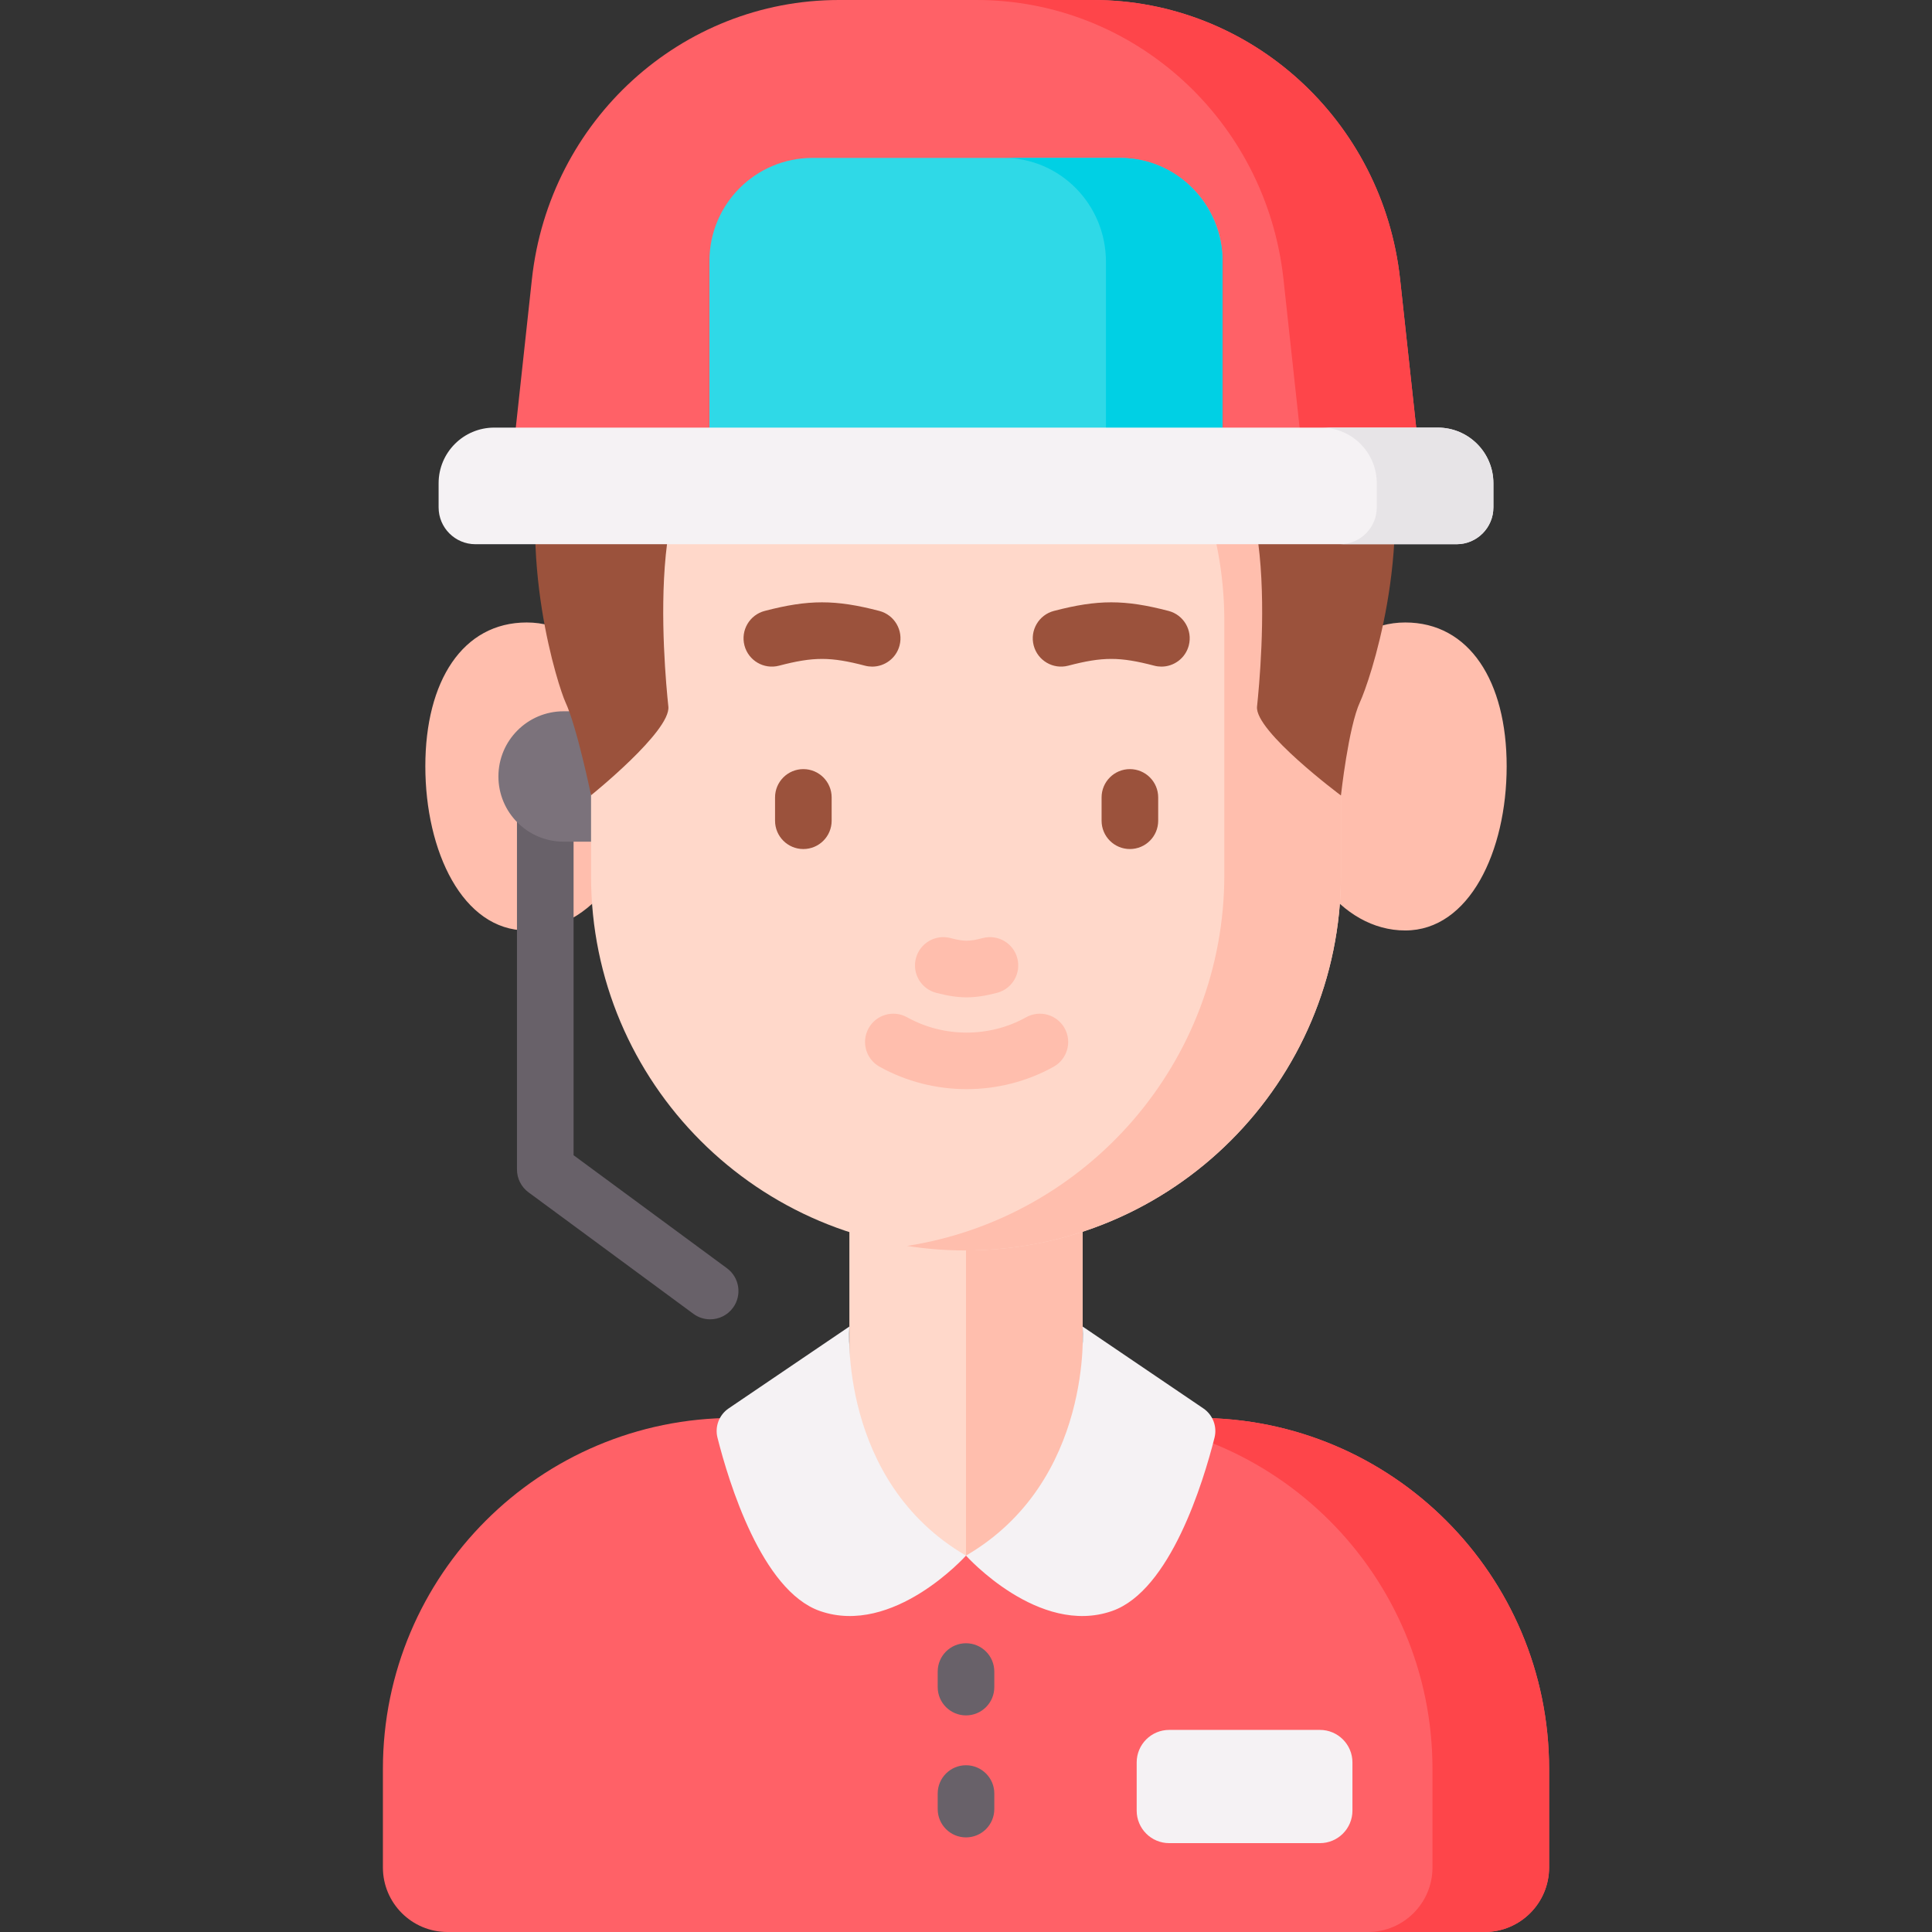 <svg id="Layer_1" enable-background="new 0 0 512 512" height="512" viewBox="0 0 512 512" width="512" xmlns="http://www.w3.org/2000/svg"><rect x="0" y="0" width="512" height="512" fill="#333333" stroke="none"/><g><g fill="#ffbead"><path d="m170.386 205.773c0 22.539-13.784 40.811-30.787 40.811s-26.881-20.983-26.881-43.523 9.877-38.099 26.881-38.099 30.787 18.271 30.787 40.811z"/><path d="m341.614 205.773c0 22.539 13.784 40.811 30.787 40.811s26.881-20.983 26.881-43.523-9.877-38.099-26.881-38.099-30.787 18.271-30.787 40.811z"/></g><path d="m192.65 336.097-40.647-29.951v-95.334c0-4.142-3.357-7.5-7.5-7.5s-7.5 3.358-7.5 7.5v99.124c0 2.383 1.133 4.624 3.051 6.038l43.698 32.199c1.34.987 2.898 1.462 4.443 1.462 2.302 0 4.573-1.056 6.044-3.051 2.457-3.334 1.745-8.029-1.589-10.487z" fill="#686169"/><path d="m158.095 223.048h-8.734c-9.541 0-17.275-7.734-17.275-17.275 0-9.541 7.734-17.275 17.275-17.275h8.734c2.845 0 5.151 2.306 5.151 5.151v24.249c0 2.844-2.307 5.15-5.151 5.15z" fill="#7b727b"/><path d="m393.42 512h-274.84c-9.448 0-17.107-7.659-17.107-17.107v-26.107c0-51.375 41.647-93.022 93.022-93.022h123.01c51.375 0 93.022 41.647 93.022 93.022v26.107c0 9.448-7.659 17.107-17.107 17.107z" fill="#ff6167"/><path d="m317.505 375.764h-30.905c51.375 0 93.022 41.648 93.022 93.022v26.107c0 9.448-7.659 17.107-17.107 17.107h30.905c9.448 0 17.107-7.659 17.107-17.107v-26.107c0-51.374-41.647-93.022-93.022-93.022z" fill="#fe454a"/><path d="m225.095 311.745h61.811v100.509h-61.811z" fill="#ffd8ca"/><path d="m256 311.745h30.905v100.509h-30.905z" fill="#ffbead"/><path d="m225.095 351.546s-2.958 40.977 30.905 60.707c0 0-19.256 21.5-38.733 14.671-15.432-5.411-24.165-34.196-27.126-45.919-.747-2.955.441-6.056 2.964-7.767z" fill="#f5f2f4"/><path d="m286.905 351.546s2.958 40.977-30.905 60.707c0 0 19.256 21.5 38.733 14.671 15.432-5.411 24.165-34.196 27.126-45.919.747-2.955-.441-6.056-2.964-7.767z" fill="#f5f2f4"/><path d="m156.634 232.2v-67.614c0-54.878 44.487-99.366 99.366-99.366 54.878 0 99.366 44.487 99.366 99.366v67.24c0 54.981-44.571 99.553-99.553 99.553-54.775 0-99.179-44.404-99.179-99.179z" fill="#ffd8ca"/><path d="m256 65.221c-5.257 0-10.417.412-15.453 1.198 47.539 7.423 83.913 48.546 83.913 98.168v67.24c0 49.72-36.45 90.923-84.085 98.355 5.031.786 10.186 1.198 15.437 1.198 54.981 0 99.553-44.571 99.553-99.553v-67.24c.001-54.879-44.487-99.366-99.365-99.366z" fill="#ffbead"/><path d="m256 47.42c-152.388 0-109.463 131.539-106.178 138.6 3.087 6.647 6.812 24.734 6.812 24.734s21.17-17.011 20.487-23.503c-1.091-10.373-7.098-74.095 19.11-68.087 26.199 6.007 36.987 10.373 58.892 10.373s32.693-4.366 58.892-10.373c26.208-6.007 20.201 57.714 19.11 68.087-.683 6.492 22.24 23.562 22.24 23.562s1.971-18.145 5.058-24.792c4.886-10.501 47.965-138.601-104.423-138.601z" fill="#9b523c"/><g><path d="m248.088 263.107c3.057.798 5.566 1.197 8.076 1.197s5.02-.399 8.076-1.197c4.007-1.047 6.408-5.144 5.361-9.152-1.046-4.007-5.139-6.405-9.152-5.362-3.605.942-4.969.941-8.572 0-4.008-1.043-8.104 1.354-9.151 5.362-1.046 4.009 1.354 8.106 5.362 9.152z" fill="#ffbead"/><path d="m238.394 171.054c1.046-4.008-1.354-8.105-5.362-9.151-11.641-3.039-18.74-3.039-30.381 0-4.008 1.046-6.408 5.144-5.362 9.151 1.047 4.008 5.147 6.408 9.151 5.362 9.164-2.393 13.639-2.393 22.803 0 .635.166 1.272.245 1.899.245 3.33 0 6.371-2.235 7.252-5.607z" fill="#9b523c"/><path d="m309.678 161.902c-11.641-3.039-18.74-3.039-30.381 0-4.008 1.046-6.408 5.144-5.362 9.151 1.047 4.008 5.146 6.408 9.151 5.362 9.164-2.393 13.639-2.393 22.803 0 .635.166 1.272.245 1.899.245 3.33 0 6.371-2.235 7.252-5.607 1.046-4.007-1.354-8.104-5.362-9.151z" fill="#9b523c"/><path d="m271.935 269.588c-9.729 5.415-21.814 5.414-31.542 0-3.62-2.015-8.187-.713-10.201 2.906-2.014 3.62-.713 8.187 2.906 10.201 7.114 3.959 15.09 5.939 23.066 5.939s15.951-1.979 23.065-5.939c3.619-2.014 4.92-6.581 2.906-10.201-2.015-3.619-6.579-4.921-10.2-2.906z" fill="#ffbead"/><g fill="#9b523c"><path d="m212.896 203.823c-4.143 0-7.5 3.358-7.5 7.5v6.181c0 4.142 3.357 7.5 7.5 7.5s7.5-3.358 7.5-7.5v-6.181c0-4.142-3.357-7.5-7.5-7.5z"/><path d="m299.432 203.823c-4.143 0-7.5 3.358-7.5 7.5v6.181c0 4.142 3.357 7.5 7.5 7.5s7.5-3.358 7.5-7.5v-6.181c0-4.142-3.358-7.5-7.5-7.5z"/></g></g><g fill="#686169"><path d="m256 435.478c-4.143 0-7.5 3.358-7.5 7.5v4.121c0 4.142 3.357 7.5 7.5 7.5s7.5-3.358 7.5-7.5v-4.121c0-4.142-3.357-7.5-7.5-7.5z"/><path d="m256 467.81c-4.143 0-7.5 3.358-7.5 7.5v4.121c0 4.142 3.357 7.5 7.5 7.5s7.5-3.358 7.5-7.5v-4.121c0-4.143-3.357-7.5-7.5-7.5z"/></g><path d="m375.501 115.077h-239.002l4.458-41.057c4.574-42.131 39.63-74.02 81.368-74.02h67.349c41.739 0 76.794 31.889 81.369 74.02z" fill="#ff6167"/><path d="m371.043 74.02c-4.574-42.131-39.63-74.02-81.368-74.02h-30.905c41.739 0 76.794 31.889 81.369 74.02l4.458 41.057h30.905z" fill="#fe454a"/><path d="m323.992 115.077h-135.984v-45.913c0-15.087 12.231-27.318 27.318-27.318h81.347c15.087 0 27.318 12.231 27.318 27.318v45.913z" fill="#2fd9e7"/><path d="m296.883 41.846h-30.905c14.972 0 27.109 12.325 27.109 27.529v45.702h30.905v-45.702c0-15.204-12.137-27.529-27.109-27.529z" fill="#00d0e4"/><path d="m349.791 488.451h-39.939c-4.76 0-8.62-3.859-8.62-8.62v-12.768c0-4.76 3.859-8.62 8.62-8.62h39.939c4.76 0 8.62 3.859 8.62 8.62v12.768c0 4.761-3.86 8.62-8.62 8.62z" fill="#f5f2f4"/><path d="m386 144.225h-260c-5.392 0-9.763-4.371-9.763-9.763v-6.399c0-8.142 6.601-14.743 14.743-14.743h250.04c8.142 0 14.743 6.601 14.743 14.743v6.399c0 5.392-4.371 9.763-9.763 9.763z" fill="#f5f2f4"/><path d="m381.02 113.32h-30.905c8.142 0 14.743 6.601 14.743 14.743v6.399c0 5.392-4.371 9.763-9.763 9.763h30.905c5.392 0 9.763-4.371 9.763-9.763v-6.399c0-8.142-6.601-14.743-14.743-14.743z" fill="#e7e4e7"/></g></svg>